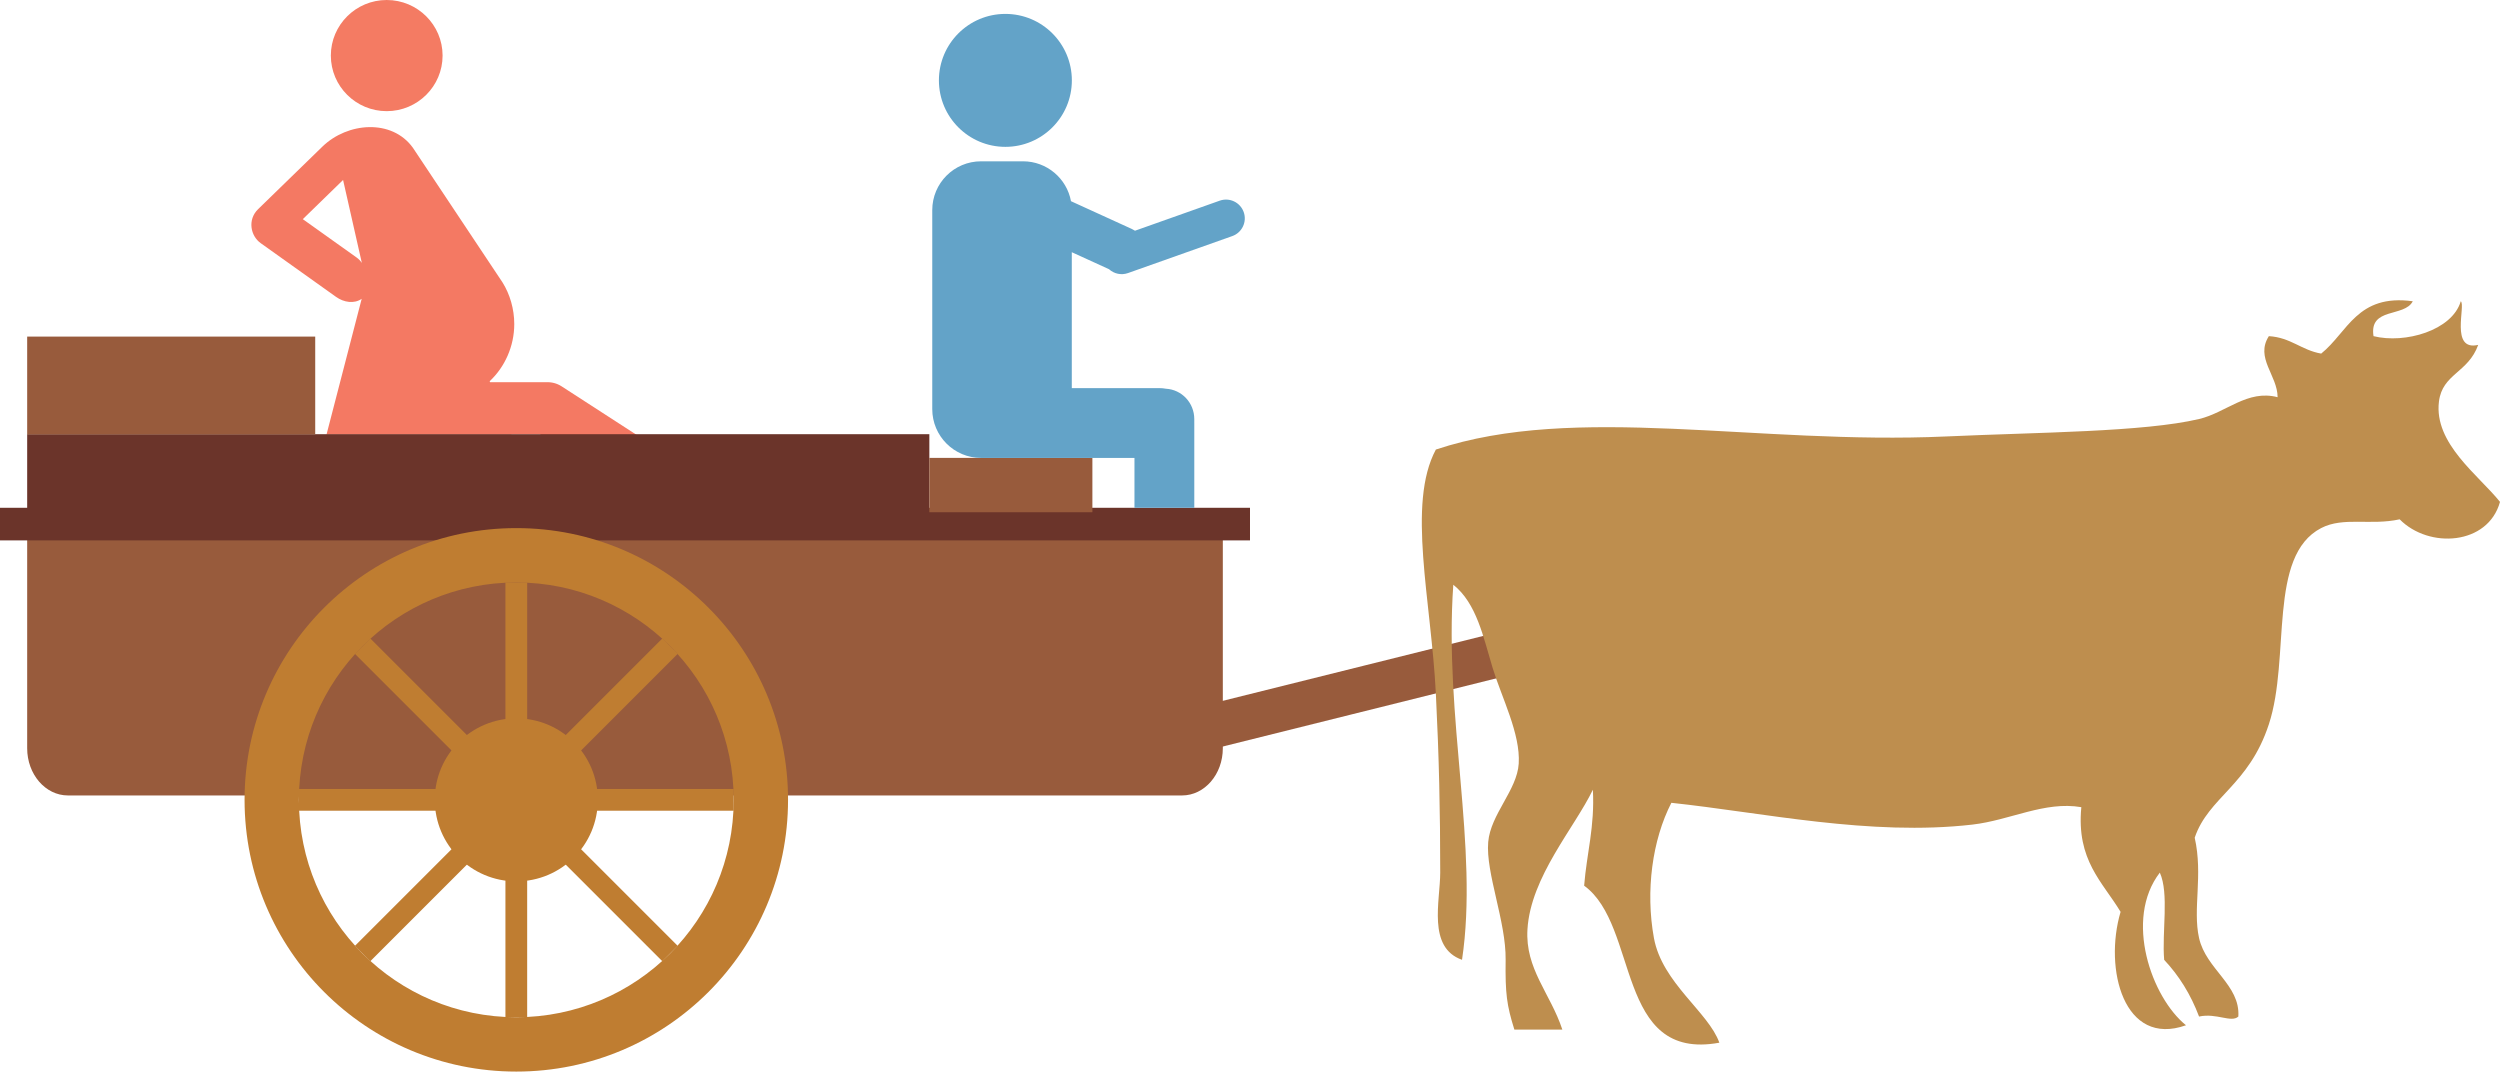 <?xml version="1.0" standalone="no"?><!DOCTYPE svg PUBLIC "-//W3C//DTD SVG 1.1//EN" "http://www.w3.org/Graphics/SVG/1.1/DTD/svg11.dtd"><svg width="100%" height="100%" viewBox="0 0 730 313" version="1.1" xmlns="http://www.w3.org/2000/svg" xmlns:xlink="http://www.w3.org/1999/xlink" xml:space="preserve" style="fill-rule:evenodd;clip-rule:evenodd;stroke-linejoin:round;stroke-miterlimit:1.414;"><g id="oxcart"><g id="anc-delivery"><path d="M159.459,111.611c1.55,-0.087 3.14,0.3 4.542,1.207l31.167,20.167c3.521,2.278 4.528,6.979 2.25,10.5c-2.278,3.521 -6.979,4.528 -10.5,2.25l-29.286,-18.95l-8.341,0l0.045,0.111l-53.997,5.11591e-13l10.272,-39.636c-2.197,1.51 -5.193,1.066 -7.486,-0.571l-22.011,-15.694c-2.931,-2.086 -3.923,-6.809 -0.761,-9.908c3.159,-3.104 18.772,-18.263 18.772,-18.263c7.375,-7.169 20.325,-8.148 26.426,0.305l26.195,39.354c2.156,3.452 3.419,7.769 3.419,12.139c0,6.492 -2.768,12.571 -7.183,16.693c-0,0.001 0.04,0.101 0.114,0.285l15.935,0c0.143,0 0.286,0.004 0.427,0.012ZM104.114,75.182l-15.694,-11.188l11.757,-11.445l5.479,24.222c-0.411,-0.6 -0.915,-1.143 -1.541,-1.589Z" style="fill:#f47963;"/><path d="M129.235,16.229c0,-8.955 -7.313,-16.229 -16.318,-16.229c-9.003,0 -16.311,7.274 -16.311,16.229c0,8.955 7.308,16.229 16.311,16.229c9.005,0 16.318,-7.274 16.318,-16.229" style="fill:#f47b63;"/></g><g id="cart"><path d="M357.065,218.489c0,7.612 -5.329,13.783 -11.902,13.783l-325.326,0c-6.573,0 -11.902,-6.171 -11.902,-13.783l0,-27.567c8.52651e-14,-1.3415e-11 8.52651e-14,-41.35 8.52651e-14,-41.35l349.13,0l0,68.916Z" style="fill:#985b3c;"/><rect x="0" y="148.273" width="365" height="9.522" style="fill:#6b342a;"/><rect x="7.935" y="126.785" width="263.435" height="22.787" style="fill:#6b342a;"/><rect x="271.37" y="133.703" width="47.609" height="15.87" style="fill:#985b3c;"/><path d="M449.094,181.704l-107.839,26.878l3.13,12.558l107.839,-26.878l-3.13,-12.558Z" style="fill:#985b3c;"/><rect x="7.935" y="98.284" width="84.109" height="28.565" style="fill:#985b3c;"/></g><g id="wheel"><circle cx="150.761" cy="233.554" r="23.804" style="fill:#bf7d31;"/><rect x="147.587" y="170.076" width="6.348" height="126.957" style="fill:#bf7d31;"/><path d="M108.119,186.424l-4.489,4.489l89.772,89.772l4.489,-4.489l-89.772,-89.772Z" style="fill:#bf7d31;"/><path d="M87.283,230.38l9.09495e-13,6.348l126.957,-1.35856e-11l-9.09495e-13,-6.348l-126.957,1.35856e-11Z" style="fill:#bf7d31;"/><path d="M103.631,276.196l4.489,4.489l89.772,-89.772l-4.489,-4.489l-89.772,89.772Z" style="fill:#bf7d31;"/><path d="M150.761,154.206c43.823,0 79.348,35.525 79.348,79.348c0,43.823 -35.525,79.348 -79.348,79.348c-43.823,0 -79.348,-35.525 -79.348,-79.348c0,-43.823 35.525,-79.348 79.348,-79.348ZM150.761,170.076c35.058,0 63.478,28.42 63.478,63.478c0,35.058 -28.42,63.478 -63.478,63.478c-35.058,0 -63.478,-28.42 -63.478,-63.478c0,-35.058 28.42,-63.478 63.478,-63.478Z" style="fill:#bf7d31;"/></g><g id="chw-on-cart"><path d="M348.734,123.521l1.7053e-13,24.753l-17.469,0l-1.13687e-13,-14.562l-34.297,0c-1.43643e-10,-4.54747e-13 -10.497,-4.54747e-13 -10.497,-4.54747e-13c-7.87,0 -14.251,-6.38 -14.251,-14.251l0,-58.108c0,-7.87 6.38,-14.251 14.251,-14.251l12.245,0c6.981,0 12.789,5.019 14.013,11.646l17.772,8.113c0.325,0.148 0.632,0.319 0.921,0.51l24.74,-8.774c2.855,-1.013 5.991,0.481 7.003,3.336c1.013,2.855 -0.481,5.991 -3.336,7.003l-30.453,10.8c-1.981,0.703 -4.097,0.198 -5.546,-1.13l-10.864,-4.959l0,39.685l25.576,0c0.654,0 1.294,0.062 1.913,0.179c4.611,0.242 8.277,4.116 8.277,8.86l5.68434e-14,1.15Z" style="fill:#63a3c8;"/><circle cx="293.572" cy="23.471" r="19.41" style="fill:#63a3c8;"/></g><path id="ox" d="M718.543,87.966c1.521,1.146 -3.215,14.678 5.091,12.738c-2.922,8.186 -10.45,8.387 -11.463,16.551c-1.511,12.254 11.599,21.51 17.829,29.296c-3.488,12.625 -20.688,13.799 -29.299,5.091c-8.498,1.873 -16.425,-0.815 -22.914,2.55c-15.695,8.132 -8.875,37.746 -15.282,57.307c-5.853,17.883 -17.65,21.258 -21.651,33.112c2.484,10.979 -0.639,20.776 1.272,29.299c2.053,9.13 12.055,13.664 11.47,22.92c-2.053,1.902 -6.388,-1.105 -11.47,0c-2.434,-6.479 -5.872,-11.961 -10.188,-16.557c-0.686,-8.224 1.483,-19.309 -1.266,-25.471c-10.522,13.68 -2.393,36.496 7.641,44.575c-18.151,6.464 -24.035,-16.435 -19.101,-33.115c-5.264,-8.743 -12.956,-15.062 -11.463,-30.565c-10.698,-1.842 -20.808,3.828 -31.833,5.088c-29.837,3.432 -61.365,-3.551 -87.875,-6.363c-5.57,10.818 -7.597,25.748 -5.094,39.481c2.399,13.126 15.94,21.639 19.101,30.565c-30.423,5.576 -23.336,-34.166 -39.478,-45.847c0.749,-9.439 3.133,-17.25 2.55,-28.018c-5.33,11.085 -18.163,25.417 -19.101,40.75c-0.712,11.577 6.662,18.642 10.188,29.293c-4.675,0 -9.341,0 -14.01,0c-2.235,-7.15 -2.679,-10.478 -2.55,-20.38c0.145,-11.177 -5.859,-25.401 -5.091,-34.384c0.696,-8.12 8.438,-15.159 8.913,-22.917c0.535,-8.715 -4.965,-19.199 -7.644,-28.018c-2.673,-8.825 -4.638,-18.771 -11.46,-24.199c-2.739,38.914 7.468,76.714 2.547,109.517c-10.188,-3.589 -6.366,-17.215 -6.366,-25.474c0,-17.914 -0.34,-33.625 -1.272,-52.213c-1.366,-27.344 -8.507,-55.424 0,-71.308c40.841,-13.611 93.624,-1.31 149.001,-3.822c27.089,-1.231 57.653,-1.281 73.861,-5.094c7.874,-1.854 14.143,-8.693 22.924,-6.366c-0.009,-6.363 -6.624,-11.473 -2.553,-17.829c6.407,0.384 9.496,4.093 15.282,5.094c7.767,-6.243 10.503,-17.518 26.742,-15.282c-2.453,4.764 -12.792,1.643 -11.466,10.188c9.127,2.295 22.977,-1.64 25.48,-10.194Z" style="fill:#be8e4e;fill-rule:nonzero;"/></g></svg>